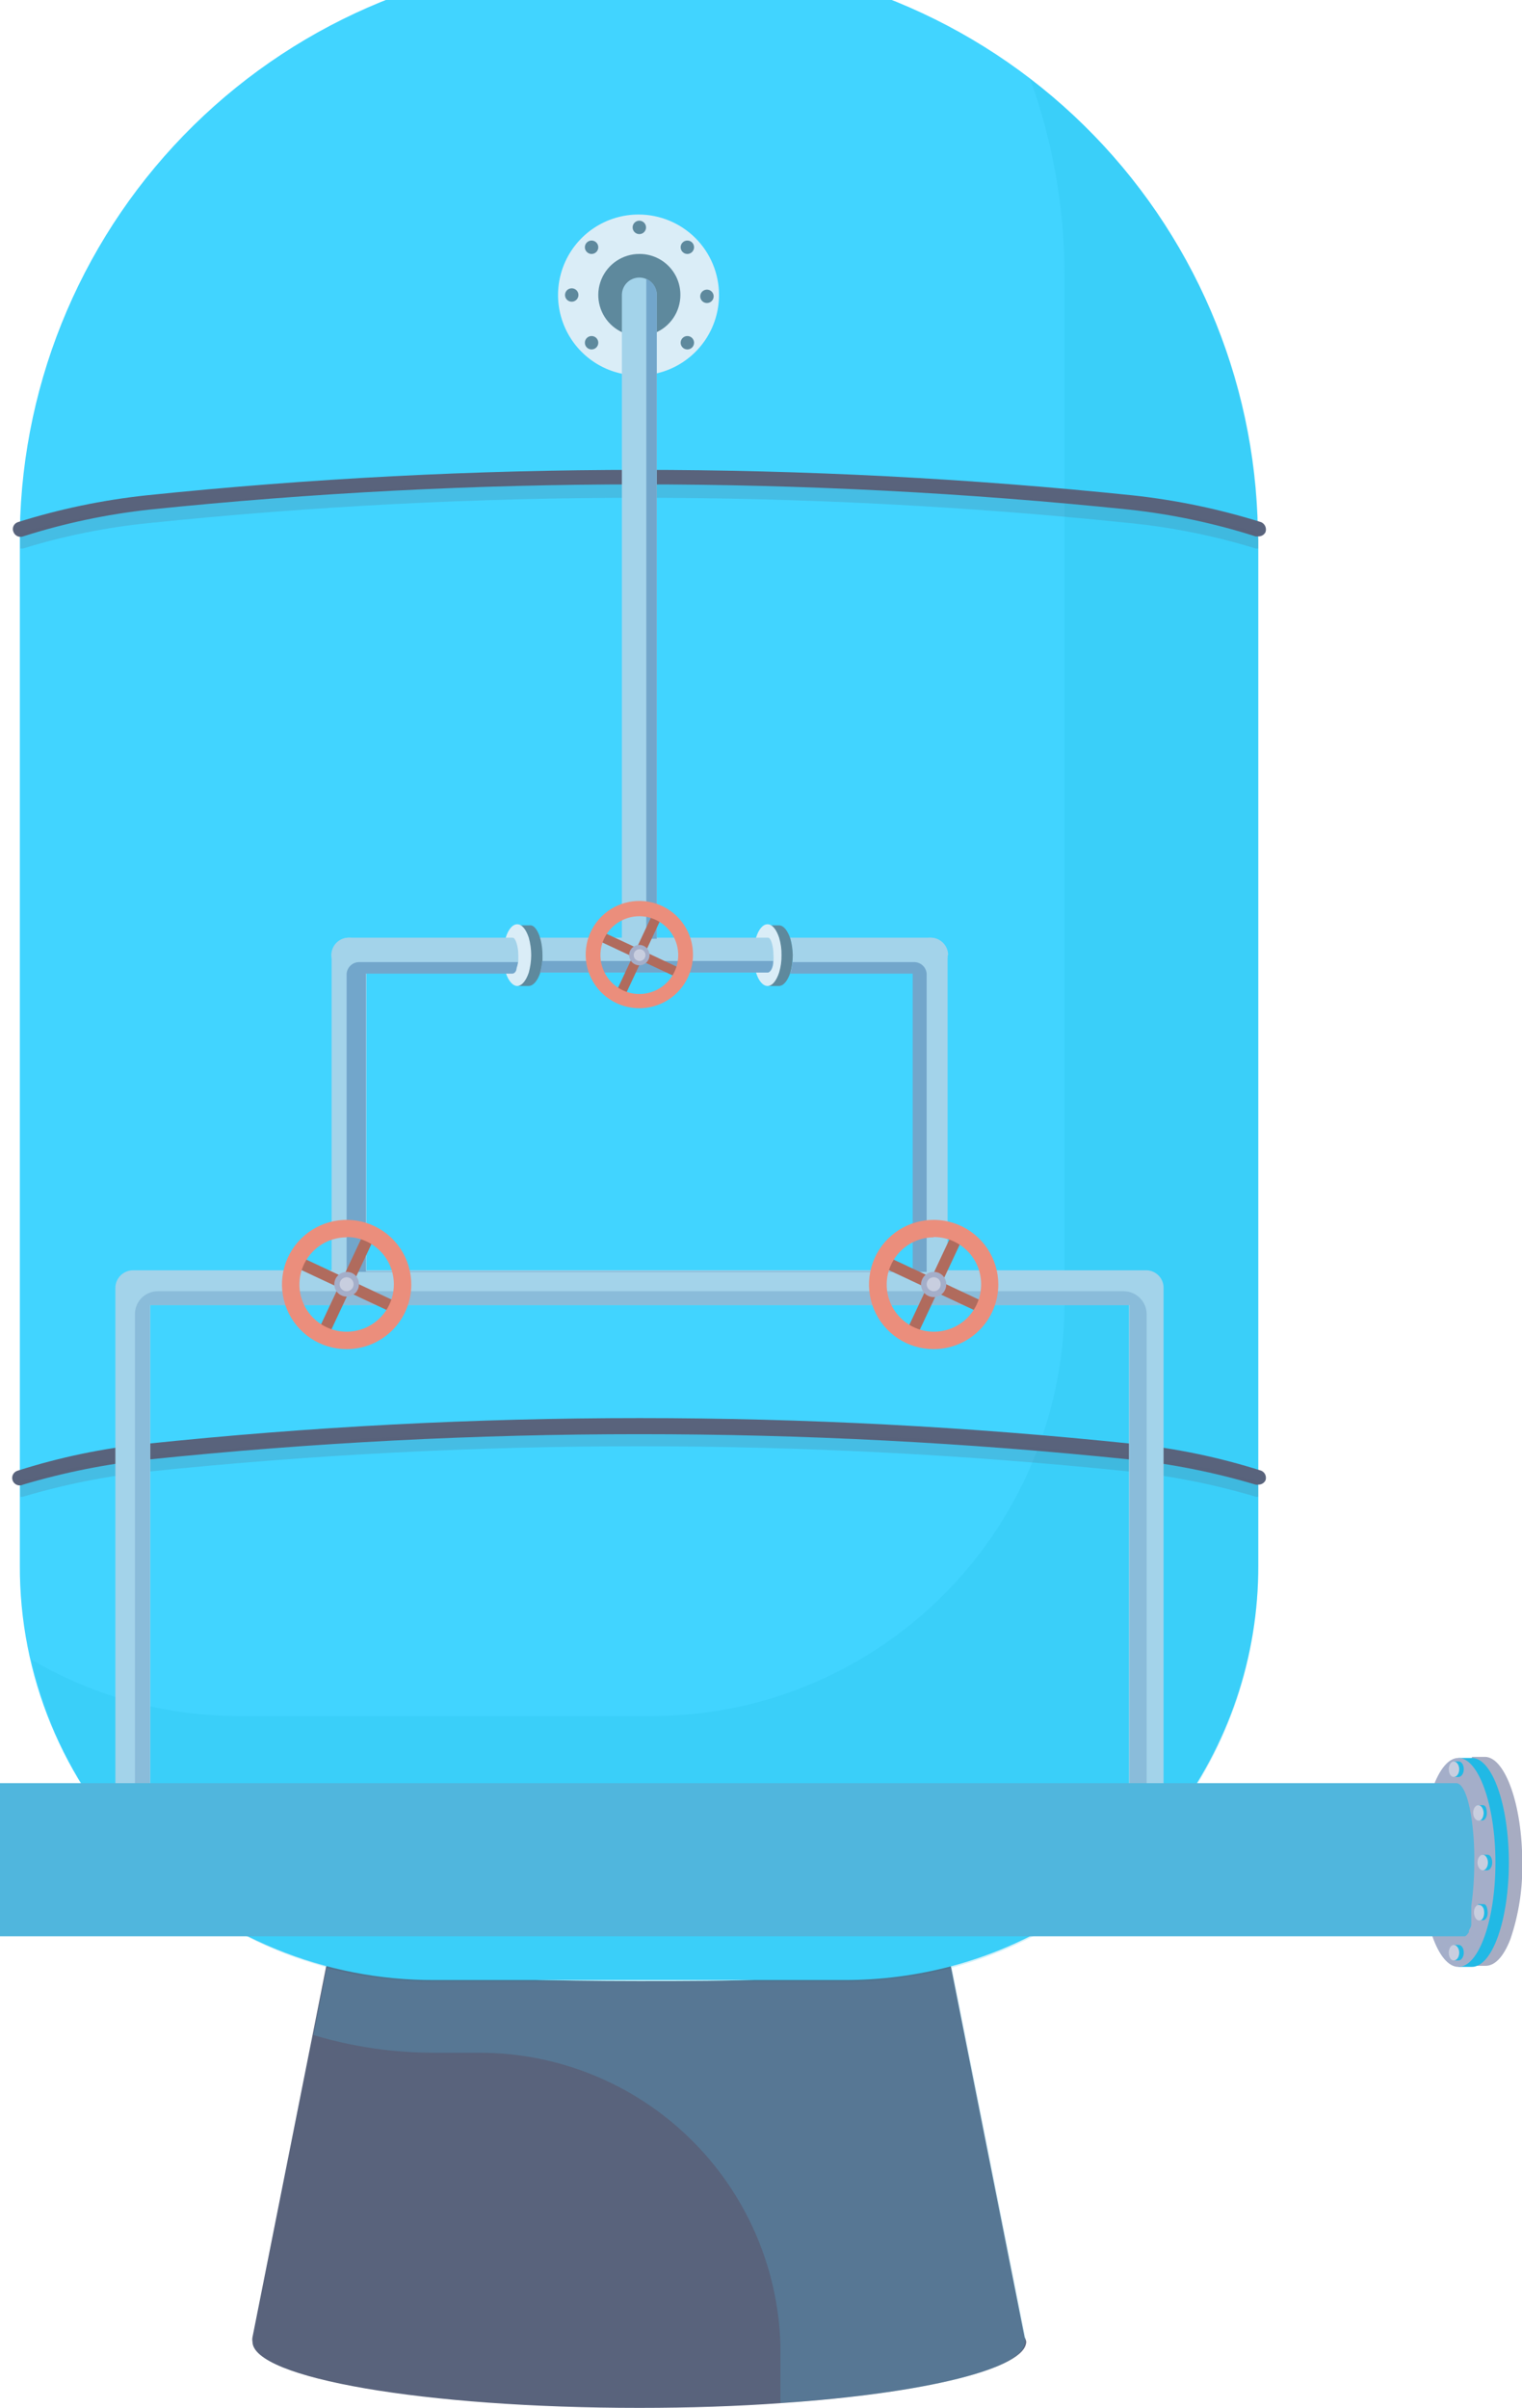 <svg width="184" height="291" viewBox="0 0 184 291" fill="none" xmlns="http://www.w3.org/2000/svg">
<g clip-path="url(#clip0_116_292)">
<path d="M184.032 225.096C184.096 228.235 183.613 231.361 182.605 234.335C181.794 236.442 180.757 237.577 179.589 237.577H177.967L176.637 233.914L175.794 231.677C174.886 227.238 174.886 222.662 175.794 218.224L177.967 212.324H179.589C181.989 212.454 184.032 218.159 184.032 225.096Z" fill="#A7ACC2"/>
<path d="M177.935 212.453H176.345L174.172 218.353C173.264 222.792 173.264 227.368 174.172 231.806L176.345 237.706H177.935C180.4 237.706 182.411 232.066 182.411 225.096C182.411 218.126 180.4 212.453 177.935 212.453Z" fill="#21B9E5"/>
<path d="M180.789 225.096C180.789 232.066 178.778 237.706 176.313 237.706C173.848 237.706 171.87 232.066 171.87 225.096C171.87 218.126 173.88 212.453 176.313 212.453C178.746 212.453 180.789 218.159 180.789 225.096Z" fill="#A4AEC9"/>
<path d="M176.346 212.875H175.729V213.588C175.714 213.663 175.714 213.74 175.729 213.815C175.714 213.912 175.714 214.01 175.729 214.107V214.755H176.313C176.67 214.755 176.962 214.334 176.962 213.815C176.962 213.296 176.702 212.875 176.346 212.875Z" fill="#21B9E5"/>
<path d="M176.41 213.815C176.41 214.334 176.118 214.755 175.762 214.755C175.405 214.755 175.145 214.334 175.145 213.815C175.145 213.296 175.437 212.875 175.762 212.875C176.086 212.875 176.41 213.296 176.41 213.815Z" fill="#C8CEDF"/>
<path d="M179.265 218.159H178.616V218.872V219.067C178.616 219.067 178.616 219.261 178.616 219.358V220.007H179.2C179.524 220.007 179.784 219.553 179.751 219.034C179.719 218.516 179.589 218.159 179.265 218.159Z" fill="#21B9E5"/>
<path d="M179.362 219.067C179.362 219.585 179.135 220.039 178.778 220.039C178.421 220.039 178.129 219.65 178.097 219.164C178.065 218.678 178.324 218.191 178.681 218.159C179.038 218.127 179.329 218.548 179.362 219.067Z" fill="#C8CEDF"/>
<path d="M179.329 230.121H178.713V230.834V231.126C178.713 231.126 178.713 231.32 178.713 231.417V232.066H179.297C179.621 232.066 179.881 231.612 179.848 231.093C179.816 230.575 179.686 230.088 179.329 230.121Z" fill="#21B9E5"/>
<path d="M179.427 231.126C179.427 231.644 179.232 232.066 178.875 232.098C178.519 232.131 178.227 231.709 178.194 231.191C178.162 230.672 178.421 230.218 178.778 230.218C179.135 230.218 179.427 230.542 179.427 231.126Z" fill="#C8CEDF"/>
<path d="M176.346 235.048H175.729V235.794C175.714 235.858 175.714 235.924 175.729 235.988C175.714 236.085 175.714 236.183 175.729 236.28V236.928H176.313C176.67 236.928 176.962 236.507 176.962 235.988C176.962 235.47 176.702 235.048 176.346 235.048Z" fill="#21B9E5"/>
<path d="M176.41 235.988C176.41 236.507 176.118 236.928 175.762 236.928C175.405 236.928 175.145 236.507 175.145 235.988C175.145 235.47 175.437 235.048 175.762 235.048C176.086 235.048 176.41 235.47 176.41 235.988Z" fill="#C8CEDF"/>
<path d="M179.848 224.156H179.2V224.869C179.182 224.944 179.182 225.022 179.2 225.096C179.2 225.096 179.2 225.291 179.2 225.356V226.036H179.784C180.108 226.036 180.4 225.615 180.4 225.096C180.4 224.578 180.173 224.156 179.848 224.156Z" fill="#21B9E5"/>
<path d="M179.881 225.096C179.881 225.615 179.589 226.036 179.265 226.036C178.94 226.036 178.616 225.615 178.616 225.096C178.616 224.578 178.908 224.156 179.265 224.156C179.621 224.156 179.881 224.642 179.881 225.096Z" fill="#C8CEDF"/>
<path d="M124.061 282.993C124.061 286.235 111.834 289.25 94.514 290.417C89.194 290.806 83.389 291 77.291 291C51.343 291 30.521 287.402 30.521 282.993C30.49 282.821 30.49 282.646 30.521 282.474L37.786 245.94L39.602 236.799C39.602 238.257 56.436 239.424 77.194 239.424C82.87 239.424 88.254 239.425 93.087 239.198C105.898 238.776 114.785 237.868 114.785 236.799L116.601 245.94L123.867 282.474C123.964 282.633 124.03 282.809 124.061 282.993Z" fill="#59637C"/>
<path d="M152.117 65.248V189.178C152.14 200.201 148.522 210.922 141.825 219.68C135.128 228.437 125.725 234.739 115.077 237.609C110.844 238.733 106.483 239.3 102.103 239.295H52.479C45.891 239.316 39.364 238.034 33.274 235.522C27.184 233.011 21.652 229.319 16.997 224.66C12.342 220.001 8.655 214.467 6.15 208.377C3.645 202.288 2.37 195.762 2.4 189.178V64.081C2.707 45.653 10.246 28.083 23.395 15.161C36.542 2.238 54.245 -5.003 72.685 -5H81.767C100.207 -5.003 117.91 2.238 131.058 15.161C144.206 28.083 151.746 45.653 152.052 64.081L152.117 65.248Z" fill="#41D4FF"/>
<path opacity="0.2" d="M152.117 65.572V189.502C152.117 200.504 148.488 211.199 141.792 219.931C135.096 228.663 125.706 234.944 115.077 237.804C110.844 238.926 106.483 239.492 102.103 239.489H52.479C41.157 239.48 30.176 235.625 21.335 228.557C12.495 221.488 6.321 211.626 3.827 200.589C11.478 205.072 20.192 207.423 29.061 207.396H78.686C83.065 207.399 87.426 206.833 91.659 205.711V205.711C102.286 202.847 111.673 196.563 118.368 187.833C125.063 179.102 128.694 168.41 128.699 157.409V33.382C128.709 25.259 127.305 17.196 124.548 9.555C133.158 16.131 140.127 24.611 144.91 34.33C149.693 44.048 152.16 54.741 152.117 65.572V65.572Z" fill="#21B9E5"/>
<path d="M152.117 64.826H151.793C146.811 63.237 141.682 62.151 136.484 61.584C97.127 57.522 57.456 57.522 18.098 61.584C12.9 62.151 7.771 63.237 2.789 64.826C2.677 64.867 2.557 64.886 2.437 64.88C2.317 64.875 2.199 64.846 2.09 64.794C1.982 64.743 1.885 64.671 1.804 64.582C1.724 64.493 1.662 64.388 1.622 64.275C1.575 64.165 1.552 64.046 1.553 63.926C1.554 63.807 1.58 63.689 1.628 63.579C1.677 63.47 1.748 63.372 1.836 63.291C1.924 63.21 2.028 63.148 2.141 63.108C7.199 61.517 12.403 60.431 17.677 59.866C57.324 55.76 97.29 55.76 136.938 59.866C142.21 60.437 147.414 61.522 152.474 63.108C152.694 63.208 152.869 63.386 152.965 63.608C153.061 63.83 153.071 64.079 152.993 64.308C152.912 64.469 152.786 64.604 152.631 64.696C152.476 64.787 152.297 64.833 152.117 64.826V64.826Z" fill="#59637C"/>
<path d="M152.117 179.421C152.011 179.448 151.899 179.448 151.793 179.421C146.795 177.934 141.67 176.914 136.484 176.373C97.127 172.31 57.455 172.31 18.098 176.373C12.912 176.914 7.787 177.934 2.789 179.421C2.676 179.478 2.552 179.511 2.425 179.517C2.298 179.524 2.171 179.503 2.053 179.458C1.934 179.412 1.827 179.342 1.737 179.252C1.647 179.163 1.577 179.055 1.532 178.936C1.486 178.818 1.466 178.691 1.472 178.565C1.479 178.438 1.512 178.314 1.569 178.201C1.627 178.087 1.707 177.987 1.806 177.907C1.904 177.827 2.018 177.768 2.141 177.735C7.194 176.122 12.4 175.036 17.677 174.493C57.322 170.344 97.293 170.344 136.938 174.493C142.213 175.042 147.419 176.128 152.474 177.735C152.691 177.828 152.866 178 152.962 178.217C153.058 178.433 153.069 178.678 152.993 178.902C152.912 179.063 152.786 179.198 152.631 179.29C152.476 179.382 152.297 179.427 152.117 179.421V179.421Z" fill="#59637C"/>
<path opacity="0.2" d="M152.117 65.572V66.285H151.793C146.805 64.751 141.677 63.719 136.484 63.205C97.127 59.142 57.455 59.142 18.098 63.205C12.905 63.719 7.777 64.751 2.789 66.285H2.465V64.372C7.442 62.943 12.53 61.934 17.677 61.358C57.324 57.251 97.29 57.251 136.938 61.358C142.074 61.932 147.152 62.94 152.117 64.372V65.572Z" fill="#59637C"/>
<path opacity="0.2" d="M152.117 178.999V180.879C152.011 180.907 151.899 180.907 151.793 180.879C146.795 179.393 141.67 178.373 136.484 177.832C97.127 173.769 57.455 173.769 18.098 177.832C12.912 178.373 7.787 179.393 2.789 180.879C2.683 180.91 2.571 180.91 2.465 180.879V178.999C7.435 177.542 12.526 176.533 17.677 175.984C57.322 171.835 97.293 171.835 136.938 175.984C142.077 176.535 147.157 177.544 152.117 178.999V178.999Z" fill="#59637C"/>
<path opacity="0.25" d="M123.964 282.474L116.699 245.94L115.077 237.804C110.844 238.926 106.483 239.492 102.103 239.489H52.479C48.099 239.492 43.738 238.926 39.505 237.804L37.883 245.94C42.618 247.362 47.535 248.083 52.479 248.08H57.993C67.472 248.085 76.576 251.787 83.366 258.398C90.157 265.009 94.098 274.008 94.352 283.479V290.416C111.671 289.249 123.899 286.364 123.899 282.993C123.952 282.825 123.974 282.65 123.964 282.474V282.474Z" fill="#50B6DD"/>
<path d="M86.924 35.651C86.924 37.575 86.353 39.455 85.284 41.054C84.215 42.653 82.695 43.9 80.917 44.636C79.139 45.372 77.183 45.565 75.296 45.189C73.408 44.814 71.674 43.888 70.313 42.528C68.953 41.168 68.026 39.435 67.65 37.548C67.275 35.662 67.468 33.706 68.204 31.929C68.941 30.152 70.188 28.634 71.788 27.565C73.388 26.496 75.269 25.926 77.194 25.926C79.774 25.926 82.249 26.951 84.074 28.774C85.899 30.598 86.924 33.072 86.924 35.651V35.651Z" fill="#DAEDF7"/>
<path d="M82.254 35.651C82.254 36.632 81.963 37.591 81.417 38.407C80.872 39.222 80.097 39.858 79.19 40.233C78.283 40.609 77.285 40.707 76.323 40.516C75.36 40.324 74.476 39.852 73.782 39.158C73.088 38.464 72.615 37.581 72.424 36.619C72.232 35.657 72.331 34.659 72.706 33.753C73.082 32.847 73.718 32.072 74.534 31.527C75.35 30.982 76.31 30.691 77.291 30.691C77.944 30.687 78.591 30.812 79.195 31.06C79.799 31.308 80.348 31.673 80.81 32.134C81.271 32.596 81.637 33.144 81.885 33.748C82.132 34.352 82.258 34.998 82.254 35.651V35.651Z" fill="#5E899D"/>
<path d="M78.102 27.482C78.102 27.642 78.054 27.799 77.965 27.932C77.876 28.065 77.749 28.169 77.601 28.231C77.453 28.292 77.29 28.308 77.133 28.277C76.976 28.245 76.831 28.168 76.718 28.055C76.604 27.942 76.527 27.797 76.496 27.64C76.465 27.483 76.481 27.32 76.542 27.172C76.603 27.024 76.707 26.897 76.841 26.808C76.974 26.719 77.131 26.671 77.291 26.671C77.506 26.671 77.712 26.757 77.864 26.909C78.016 27.061 78.102 27.267 78.102 27.482Z" fill="#5E899D"/>
<path d="M71.518 30.691C71.966 30.691 72.329 30.328 72.329 29.881C72.329 29.433 71.966 29.07 71.518 29.07C71.07 29.07 70.707 29.433 70.707 29.881C70.707 30.328 71.07 30.691 71.518 30.691Z" fill="#5E899D"/>
<path d="M69.118 34.841C69.278 34.841 69.435 34.888 69.568 34.977C69.701 35.066 69.805 35.193 69.867 35.341C69.928 35.489 69.944 35.652 69.913 35.809C69.882 35.966 69.804 36.111 69.691 36.224C69.578 36.337 69.433 36.415 69.276 36.446C69.118 36.477 68.956 36.461 68.807 36.4C68.659 36.338 68.532 36.235 68.443 36.101C68.354 35.968 68.307 35.811 68.307 35.651C68.307 35.436 68.392 35.23 68.544 35.078C68.696 34.926 68.903 34.841 69.118 34.841Z" fill="#5E899D"/>
<path d="M71.518 42.232C71.966 42.232 72.329 41.869 72.329 41.421C72.329 40.974 71.966 40.611 71.518 40.611C71.07 40.611 70.707 40.974 70.707 41.421C70.707 41.869 71.07 42.232 71.518 42.232Z" fill="#5E899D"/>
<path d="M76.48 43.82C76.48 43.66 76.528 43.503 76.617 43.37C76.706 43.236 76.832 43.133 76.981 43.071C77.129 43.01 77.292 42.994 77.449 43.025C77.606 43.056 77.751 43.134 77.864 43.247C77.978 43.36 78.055 43.505 78.086 43.662C78.118 43.819 78.102 43.982 78.04 44.13C77.979 44.278 77.875 44.405 77.742 44.494C77.608 44.583 77.451 44.63 77.291 44.63C77.076 44.63 76.87 44.545 76.718 44.393C76.566 44.241 76.48 44.035 76.48 43.82Z" fill="#5E899D"/>
<path d="M83.097 42.232C83.545 42.232 83.908 41.869 83.908 41.421C83.908 40.974 83.545 40.611 83.097 40.611C82.649 40.611 82.286 40.974 82.286 41.421C82.286 41.869 82.649 42.232 83.097 42.232Z" fill="#5E899D"/>
<path d="M85.465 36.623C85.304 36.623 85.147 36.576 85.014 36.487C84.881 36.398 84.777 36.271 84.715 36.123C84.654 35.975 84.638 35.812 84.669 35.655C84.701 35.498 84.778 35.353 84.891 35.24C85.005 35.127 85.149 35.05 85.306 35.018C85.464 34.987 85.627 35.003 85.775 35.064C85.923 35.126 86.05 35.23 86.139 35.363C86.228 35.496 86.275 35.653 86.275 35.813C86.275 36.028 86.19 36.234 86.038 36.386C85.886 36.538 85.68 36.623 85.465 36.623Z" fill="#5E899D"/>
<path d="M83.097 30.691C83.545 30.691 83.908 30.328 83.908 29.881C83.908 29.433 83.545 29.07 83.097 29.07C82.649 29.07 82.286 29.433 82.286 29.881C82.286 30.328 82.649 30.691 83.097 30.691Z" fill="#5E899D"/>
<path d="M79.399 35.651V115.429C79.399 115.988 79.177 116.524 78.782 116.919C78.386 117.314 77.85 117.536 77.291 117.536C76.732 117.536 76.196 117.314 75.8 116.919C75.405 116.524 75.183 115.988 75.183 115.429V35.651C75.183 35.092 75.405 34.556 75.8 34.161C76.196 33.766 76.732 33.544 77.291 33.544C77.85 33.544 78.386 33.766 78.782 34.161C79.177 34.556 79.399 35.092 79.399 35.651V35.651Z" fill="#A3D3EA"/>
<path d="M114.558 115.429V155.627C114.576 155.766 114.576 155.908 114.558 156.048C114.467 156.523 114.214 156.951 113.841 157.259C113.467 157.567 112.999 157.735 112.515 157.734H42.132C41.648 157.735 41.18 157.567 40.806 157.259C40.433 156.951 40.18 156.523 40.089 156.048C40.071 155.908 40.071 155.766 40.089 155.627V115.429C40.089 114.871 40.311 114.335 40.706 113.939C41.102 113.544 41.638 113.322 42.197 113.322C42.756 113.322 43.292 113.544 43.688 113.939C44.083 114.335 44.305 114.871 44.305 115.429V153.519H110.406V115.429C110.406 114.871 110.629 114.335 111.024 113.939C111.419 113.544 111.956 113.322 112.515 113.322C113.074 113.322 113.61 113.544 114.005 113.939C114.401 114.335 114.623 114.871 114.623 115.429H114.558Z" fill="#A3D3EA"/>
<path d="M44.24 155.626C44.258 155.766 44.258 155.908 44.24 156.048C44.143 156.525 43.883 156.954 43.504 157.262C43.126 157.569 42.652 157.736 42.165 157.734H18.163V215.825C18.168 216.266 18.032 216.698 17.774 217.057C17.576 217.327 17.317 217.547 17.019 217.699C16.72 217.851 16.39 217.931 16.055 217.932C15.498 217.924 14.967 217.699 14.573 217.306C14.18 216.912 13.955 216.381 13.947 215.825V155.626C13.955 155.07 14.18 154.539 14.573 154.146C14.967 153.752 15.498 153.528 16.055 153.519H42.165C42.718 153.528 43.246 153.754 43.635 154.148C44.023 154.542 44.24 155.073 44.24 155.626V155.626Z" fill="#A3D3EA"/>
<path d="M140.668 155.626V215.825C140.668 216.384 140.446 216.92 140.05 217.315C139.655 217.71 139.119 217.932 138.56 217.932V217.932C138.006 217.923 137.478 217.698 137.09 217.303C136.701 216.909 136.484 216.378 136.484 215.825V157.734H112.482C111.995 157.736 111.521 157.569 111.143 157.262C110.764 156.954 110.504 156.525 110.406 156.048C110.389 155.908 110.389 155.766 110.406 155.626C110.406 155.068 110.629 154.532 111.024 154.136C111.419 153.741 111.956 153.519 112.515 153.519H138.624C139.172 153.536 139.692 153.766 140.073 154.159C140.455 154.552 140.668 155.079 140.668 155.626V155.626Z" fill="#A3D3EA"/>
<path opacity="0.5" d="M138.624 158.803V217.932C138.071 217.923 137.543 217.698 137.155 217.303C136.766 216.909 136.548 216.378 136.549 215.825V157.734H18.131V215.825C18.136 216.266 17.999 216.698 17.742 217.057H16.314V158.803C16.314 158.073 16.605 157.372 17.122 156.855C17.639 156.338 18.34 156.048 19.072 156.048H135.835C136.569 156.048 137.274 156.337 137.796 156.853C138.318 157.369 138.616 158.07 138.624 158.803V158.803Z" fill="#72A6CB"/>
<path d="M178.227 225.096C178.236 226.842 178.117 228.587 177.87 230.315V230.315V230.672C177.87 230.672 177.87 230.672 177.87 230.866V231.126V231.904V232.26V232.585C177.87 232.876 177.675 233.103 177.578 233.33V233.525L177.351 233.816C177.292 233.899 177.214 233.966 177.124 234.011H6.10352e-05V215.501H176.054C176.8 215.501 177.448 217.024 177.837 219.358C178.134 221.256 178.264 223.176 178.227 225.096Z" fill="#50B6DD"/>
<path d="M114.558 115.429C114.558 115.988 114.336 116.524 113.941 116.919C113.545 117.314 113.009 117.536 112.45 117.536H95.552C95.675 117.08 95.762 116.613 95.811 116.143C95.811 115.916 95.811 115.656 95.811 115.429C95.807 114.717 95.709 114.009 95.519 113.322H112.417C112.697 113.318 112.975 113.369 113.234 113.473C113.494 113.577 113.73 113.732 113.929 113.928C114.128 114.124 114.287 114.358 114.395 114.615C114.502 114.873 114.558 115.15 114.558 115.429Z" fill="#A3D3EA"/>
<path d="M95.843 115.429C95.837 116.141 95.739 116.85 95.552 117.536C95.227 118.509 94.741 119.157 94.157 119.157H92.795V117.666C92.579 116.984 92.47 116.274 92.47 115.559C92.468 114.844 92.577 114.133 92.795 113.452V111.831H94.157C94.741 111.831 95.227 112.479 95.552 113.452C95.73 114.096 95.828 114.761 95.843 115.429V115.429Z" fill="#5E899D"/>
<path d="M94.481 115.429C94.491 116.142 94.393 116.853 94.189 117.536C93.865 118.509 93.378 119.157 92.795 119.157C92.211 119.157 91.692 118.509 91.4 117.536C91.196 116.853 91.098 116.142 91.108 115.429C91.096 114.716 91.194 114.005 91.4 113.322C91.692 112.35 92.211 111.701 92.795 111.701C93.378 111.701 93.865 112.35 94.189 113.322C94.395 114.005 94.493 114.716 94.481 115.429V115.429Z" fill="#DAEDF7"/>
<path d="M93.508 115.429C93.525 115.667 93.525 115.905 93.508 116.143C93.508 116.953 93.151 117.536 92.827 117.536H61.171C61.036 117.08 60.939 116.614 60.879 116.143C60.879 115.916 60.879 115.656 60.879 115.429C60.877 114.714 60.986 114.003 61.204 113.322H92.859C93.216 113.322 93.508 114.424 93.508 115.429Z" fill="#A3D3EA"/>
<path d="M65.582 115.429C65.582 115.656 65.582 115.916 65.582 116.142C65.533 116.613 65.446 117.079 65.323 117.536C64.998 118.509 64.48 119.157 63.896 119.157H62.566V117.666V117.245C62.431 116.693 62.366 116.127 62.371 115.559C62.358 114.798 62.479 114.041 62.728 113.322V111.831H64.025C64.804 111.701 65.582 113.355 65.582 115.429Z" fill="#5E899D"/>
<path d="M64.22 115.429C64.214 116.141 64.116 116.85 63.928 117.536C63.604 118.509 63.085 119.157 62.533 119.157C61.982 119.157 61.431 118.509 61.139 117.536C60.924 116.855 60.814 116.144 60.814 115.429C60.812 114.714 60.921 114.003 61.139 113.322C61.431 112.35 61.95 111.701 62.533 111.701C63.117 111.701 63.604 112.35 63.928 113.322C64.118 114.009 64.216 114.717 64.22 115.429V115.429Z" fill="#DAEDF7"/>
<path d="M62.663 115.429C62.663 115.689 62.663 115.916 62.663 116.143C62.621 116.407 62.556 116.667 62.468 116.921C62.468 117.31 62.177 117.536 61.982 117.536H41.938C41.424 117.467 40.953 117.217 40.608 116.83C40.263 116.444 40.067 115.947 40.056 115.429C40.056 114.871 40.279 114.335 40.674 113.939C41.069 113.544 41.605 113.322 42.165 113.322H61.982C62.339 113.322 62.663 114.424 62.663 115.429Z" fill="#A3D3EA"/>
<path d="M93.476 116.142C93.476 116.953 93.119 117.536 92.795 117.536H65.29C65.414 117.079 65.501 116.613 65.55 116.142H93.476Z" fill="#72A6CB"/>
<path d="M112.028 117.666V153.714H41.905V117.666C41.938 117.285 42.113 116.93 42.395 116.672C42.677 116.413 43.047 116.271 43.43 116.272H62.631C62.589 116.537 62.524 116.797 62.436 117.05C62.436 117.439 62.144 117.666 61.95 117.666H44.24V153.649H110.342V117.666H95.552C95.675 117.209 95.762 116.743 95.811 116.272H110.471C110.86 116.263 111.237 116.401 111.526 116.66C111.816 116.92 111.995 117.279 112.028 117.666V117.666Z" fill="#72A6CB"/>
<path d="M79.399 35.651V113.452H78.134V33.706C78.515 33.867 78.839 34.139 79.064 34.485C79.29 34.832 79.406 35.238 79.399 35.651V35.651Z" fill="#72A6CB"/>
<path d="M44.119 148.74L38.363 161.009L39.626 161.601L45.381 149.332L44.119 148.74Z" fill="#B06B5D"/>
<path d="M36.144 151.814L35.552 153.076L47.828 158.826L48.42 157.564L36.144 151.814Z" fill="#B06B5D"/>
<path d="M41.905 163.05C40.359 163.05 38.848 162.592 37.562 161.733C36.277 160.875 35.275 159.655 34.684 158.227C34.092 156.8 33.937 155.229 34.239 153.713C34.54 152.198 35.285 150.806 36.378 149.713C37.471 148.621 38.864 147.876 40.38 147.575C41.897 147.274 43.468 147.428 44.897 148.02C46.325 148.611 47.546 149.612 48.404 150.897C49.263 152.182 49.722 153.692 49.722 155.237C49.722 156.263 49.52 157.279 49.127 158.227C48.734 159.175 48.158 160.036 47.432 160.762C46.707 161.487 45.845 162.063 44.897 162.455C43.948 162.848 42.932 163.05 41.905 163.05V163.05ZM41.905 149.532C40.776 149.532 39.673 149.867 38.734 150.494C37.795 151.121 37.063 152.012 36.631 153.054C36.199 154.097 36.086 155.244 36.306 156.351C36.527 157.457 37.07 158.474 37.869 159.272C38.667 160.07 39.684 160.613 40.791 160.833C41.899 161.053 43.047 160.94 44.09 160.509C45.133 160.077 46.024 159.345 46.652 158.407C47.279 157.469 47.614 156.366 47.614 155.237C47.618 154.485 47.473 153.74 47.188 153.044C46.904 152.348 46.484 151.715 45.953 151.182C45.423 150.649 44.792 150.226 44.097 149.937C43.403 149.648 42.658 149.5 41.905 149.5V149.532Z" fill="#EB8E7C"/>
<path d="M43.397 155.205C43.397 155.5 43.31 155.788 43.146 156.034C42.982 156.279 42.749 156.47 42.476 156.583C42.203 156.696 41.904 156.725 41.614 156.668C41.325 156.61 41.059 156.468 40.85 156.26C40.642 156.051 40.499 155.785 40.442 155.496C40.384 155.207 40.414 154.907 40.527 154.634C40.64 154.362 40.831 154.129 41.076 153.965C41.322 153.801 41.61 153.714 41.905 153.714C42.102 153.709 42.298 153.745 42.481 153.818C42.664 153.892 42.831 154.001 42.97 154.141C43.109 154.28 43.219 154.446 43.293 154.629C43.366 154.812 43.402 155.008 43.397 155.205V155.205Z" fill="#A4AEC9"/>
<path d="M42.748 155.205C42.748 155.429 42.66 155.643 42.502 155.801C42.343 155.959 42.129 156.048 41.905 156.048C41.681 156.048 41.467 155.959 41.309 155.801C41.151 155.643 41.062 155.429 41.062 155.205C41.062 154.981 41.151 154.767 41.309 154.609C41.467 154.451 41.681 154.362 41.905 154.362C42.016 154.362 42.126 154.384 42.228 154.426C42.33 154.469 42.423 154.531 42.502 154.609C42.58 154.687 42.642 154.78 42.684 154.882C42.727 154.985 42.748 155.094 42.748 155.205V155.205Z" fill="#C8CEDF"/>
<path d="M115.209 148.868L109.454 161.137L110.717 161.728L116.472 149.46L115.209 148.868Z" fill="#B06B5D"/>
<path d="M107.126 151.806L106.534 153.069L118.811 158.819L119.402 157.557L107.126 151.806Z" fill="#B06B5D"/>
<path d="M112.872 163.05C111.326 163.05 109.814 162.592 108.529 161.733C107.243 160.875 106.242 159.655 105.65 158.227C105.058 156.8 104.904 155.229 105.205 153.713C105.507 152.198 106.251 150.806 107.344 149.713C108.438 148.621 109.83 147.876 111.347 147.575C112.863 147.274 114.435 147.428 115.863 148.02C117.291 148.611 118.512 149.612 119.371 150.897C120.23 152.182 120.688 153.692 120.688 155.237C120.688 157.309 119.865 159.297 118.399 160.762C116.933 162.227 114.945 163.05 112.872 163.05V163.05ZM112.872 149.532C111.744 149.538 110.643 149.879 109.709 150.509C108.775 151.14 108.048 152.033 107.621 153.076C107.194 154.12 107.085 155.266 107.309 156.37C107.533 157.475 108.079 158.488 108.879 159.283C109.679 160.078 110.696 160.618 111.802 160.835C112.909 161.053 114.055 160.938 115.096 160.505C116.137 160.073 117.027 159.341 117.653 158.404C118.278 157.466 118.612 156.364 118.612 155.237C118.617 154.483 118.471 153.735 118.184 153.037C117.897 152.339 117.475 151.704 116.941 151.171C116.407 150.637 115.772 150.214 115.074 149.928C114.375 149.641 113.627 149.495 112.872 149.5V149.532Z" fill="#EB8E7C"/>
<path d="M114.396 155.205C114.402 155.508 114.318 155.805 114.155 156.06C113.991 156.315 113.756 156.515 113.478 156.636C113.2 156.756 112.892 156.791 112.594 156.736C112.297 156.681 112.022 156.538 111.806 156.326C111.589 156.115 111.441 155.843 111.379 155.547C111.318 155.25 111.346 154.942 111.46 154.662C111.575 154.382 111.77 154.142 112.021 153.973C112.273 153.804 112.569 153.714 112.871 153.714C113.07 153.71 113.268 153.745 113.452 153.818C113.637 153.891 113.805 154 113.947 154.139C114.089 154.278 114.202 154.444 114.279 154.627C114.356 154.81 114.396 155.006 114.396 155.205V155.205Z" fill="#A4AEC9"/>
<path d="M113.715 155.205C113.719 155.317 113.701 155.429 113.66 155.533C113.619 155.637 113.557 155.732 113.478 155.811C113.399 155.89 113.304 155.952 113.2 155.993C113.095 156.034 112.983 156.052 112.872 156.048C112.648 156.048 112.433 155.959 112.275 155.801C112.117 155.643 112.028 155.429 112.028 155.205C112.028 154.982 112.117 154.767 112.275 154.609C112.433 154.451 112.648 154.362 112.872 154.362C112.983 154.358 113.095 154.376 113.2 154.417C113.304 154.458 113.399 154.52 113.478 154.599C113.557 154.678 113.619 154.773 113.66 154.877C113.701 154.982 113.719 155.093 113.715 155.205Z" fill="#C8CEDF"/>
<path d="M79.085 110.054L74.365 120.123L75.423 120.618L80.142 110.549L79.085 110.054Z" fill="#B06B5D"/>
<path d="M72.41 112.424L71.915 113.481L81.989 118.198L82.484 117.141L72.41 112.424Z" fill="#B06B5D"/>
<path d="M77.291 121.848C76.008 121.848 74.754 121.468 73.687 120.755C72.62 120.043 71.789 119.03 71.298 117.846C70.807 116.661 70.678 115.357 70.929 114.1C71.179 112.842 71.797 111.687 72.704 110.78C73.611 109.873 74.767 109.256 76.025 109.006C77.284 108.756 78.588 108.884 79.773 109.375C80.959 109.865 81.972 110.696 82.685 111.763C83.397 112.829 83.778 114.082 83.778 115.364C83.778 117.084 83.094 118.733 81.878 119.949C80.661 121.165 79.011 121.848 77.291 121.848ZM77.291 110.729C76.361 110.729 75.452 111.005 74.678 111.521C73.905 112.038 73.302 112.772 72.946 113.631C72.59 114.489 72.497 115.435 72.678 116.346C72.86 117.258 73.308 118.096 73.966 118.753C74.623 119.41 75.461 119.858 76.374 120.039C77.286 120.221 78.231 120.128 79.091 119.772C79.95 119.416 80.685 118.814 81.201 118.041C81.718 117.268 81.994 116.359 81.994 115.429C81.994 114.183 81.499 112.987 80.617 112.106C79.734 111.224 78.538 110.729 77.291 110.729V110.729Z" fill="#EB8E7C"/>
<path d="M78.524 115.429C78.524 115.673 78.451 115.911 78.316 116.114C78.18 116.316 77.988 116.474 77.763 116.567C77.537 116.661 77.29 116.685 77.051 116.637C76.811 116.59 76.592 116.473 76.419 116.3C76.247 116.128 76.13 115.909 76.082 115.67C76.035 115.431 76.059 115.183 76.152 114.958C76.246 114.733 76.404 114.54 76.606 114.405C76.809 114.27 77.047 114.197 77.291 114.197C77.618 114.197 77.931 114.327 78.163 114.558C78.394 114.789 78.524 115.103 78.524 115.429V115.429Z" fill="#A4AEC9"/>
<path d="M77.323 116.143C77.718 116.143 78.037 115.823 78.037 115.429C78.037 115.035 77.718 114.716 77.323 114.716C76.929 114.716 76.61 115.035 76.61 115.429C76.61 115.823 76.929 116.143 77.323 116.143Z" fill="#C8CEDF"/>
</g>
<defs>
<clipPath id="clip0_116_292">
<rect width="184" height="296" fill="white" transform="translate(0 -5)"/>
</clipPath>
</defs>
</svg>

